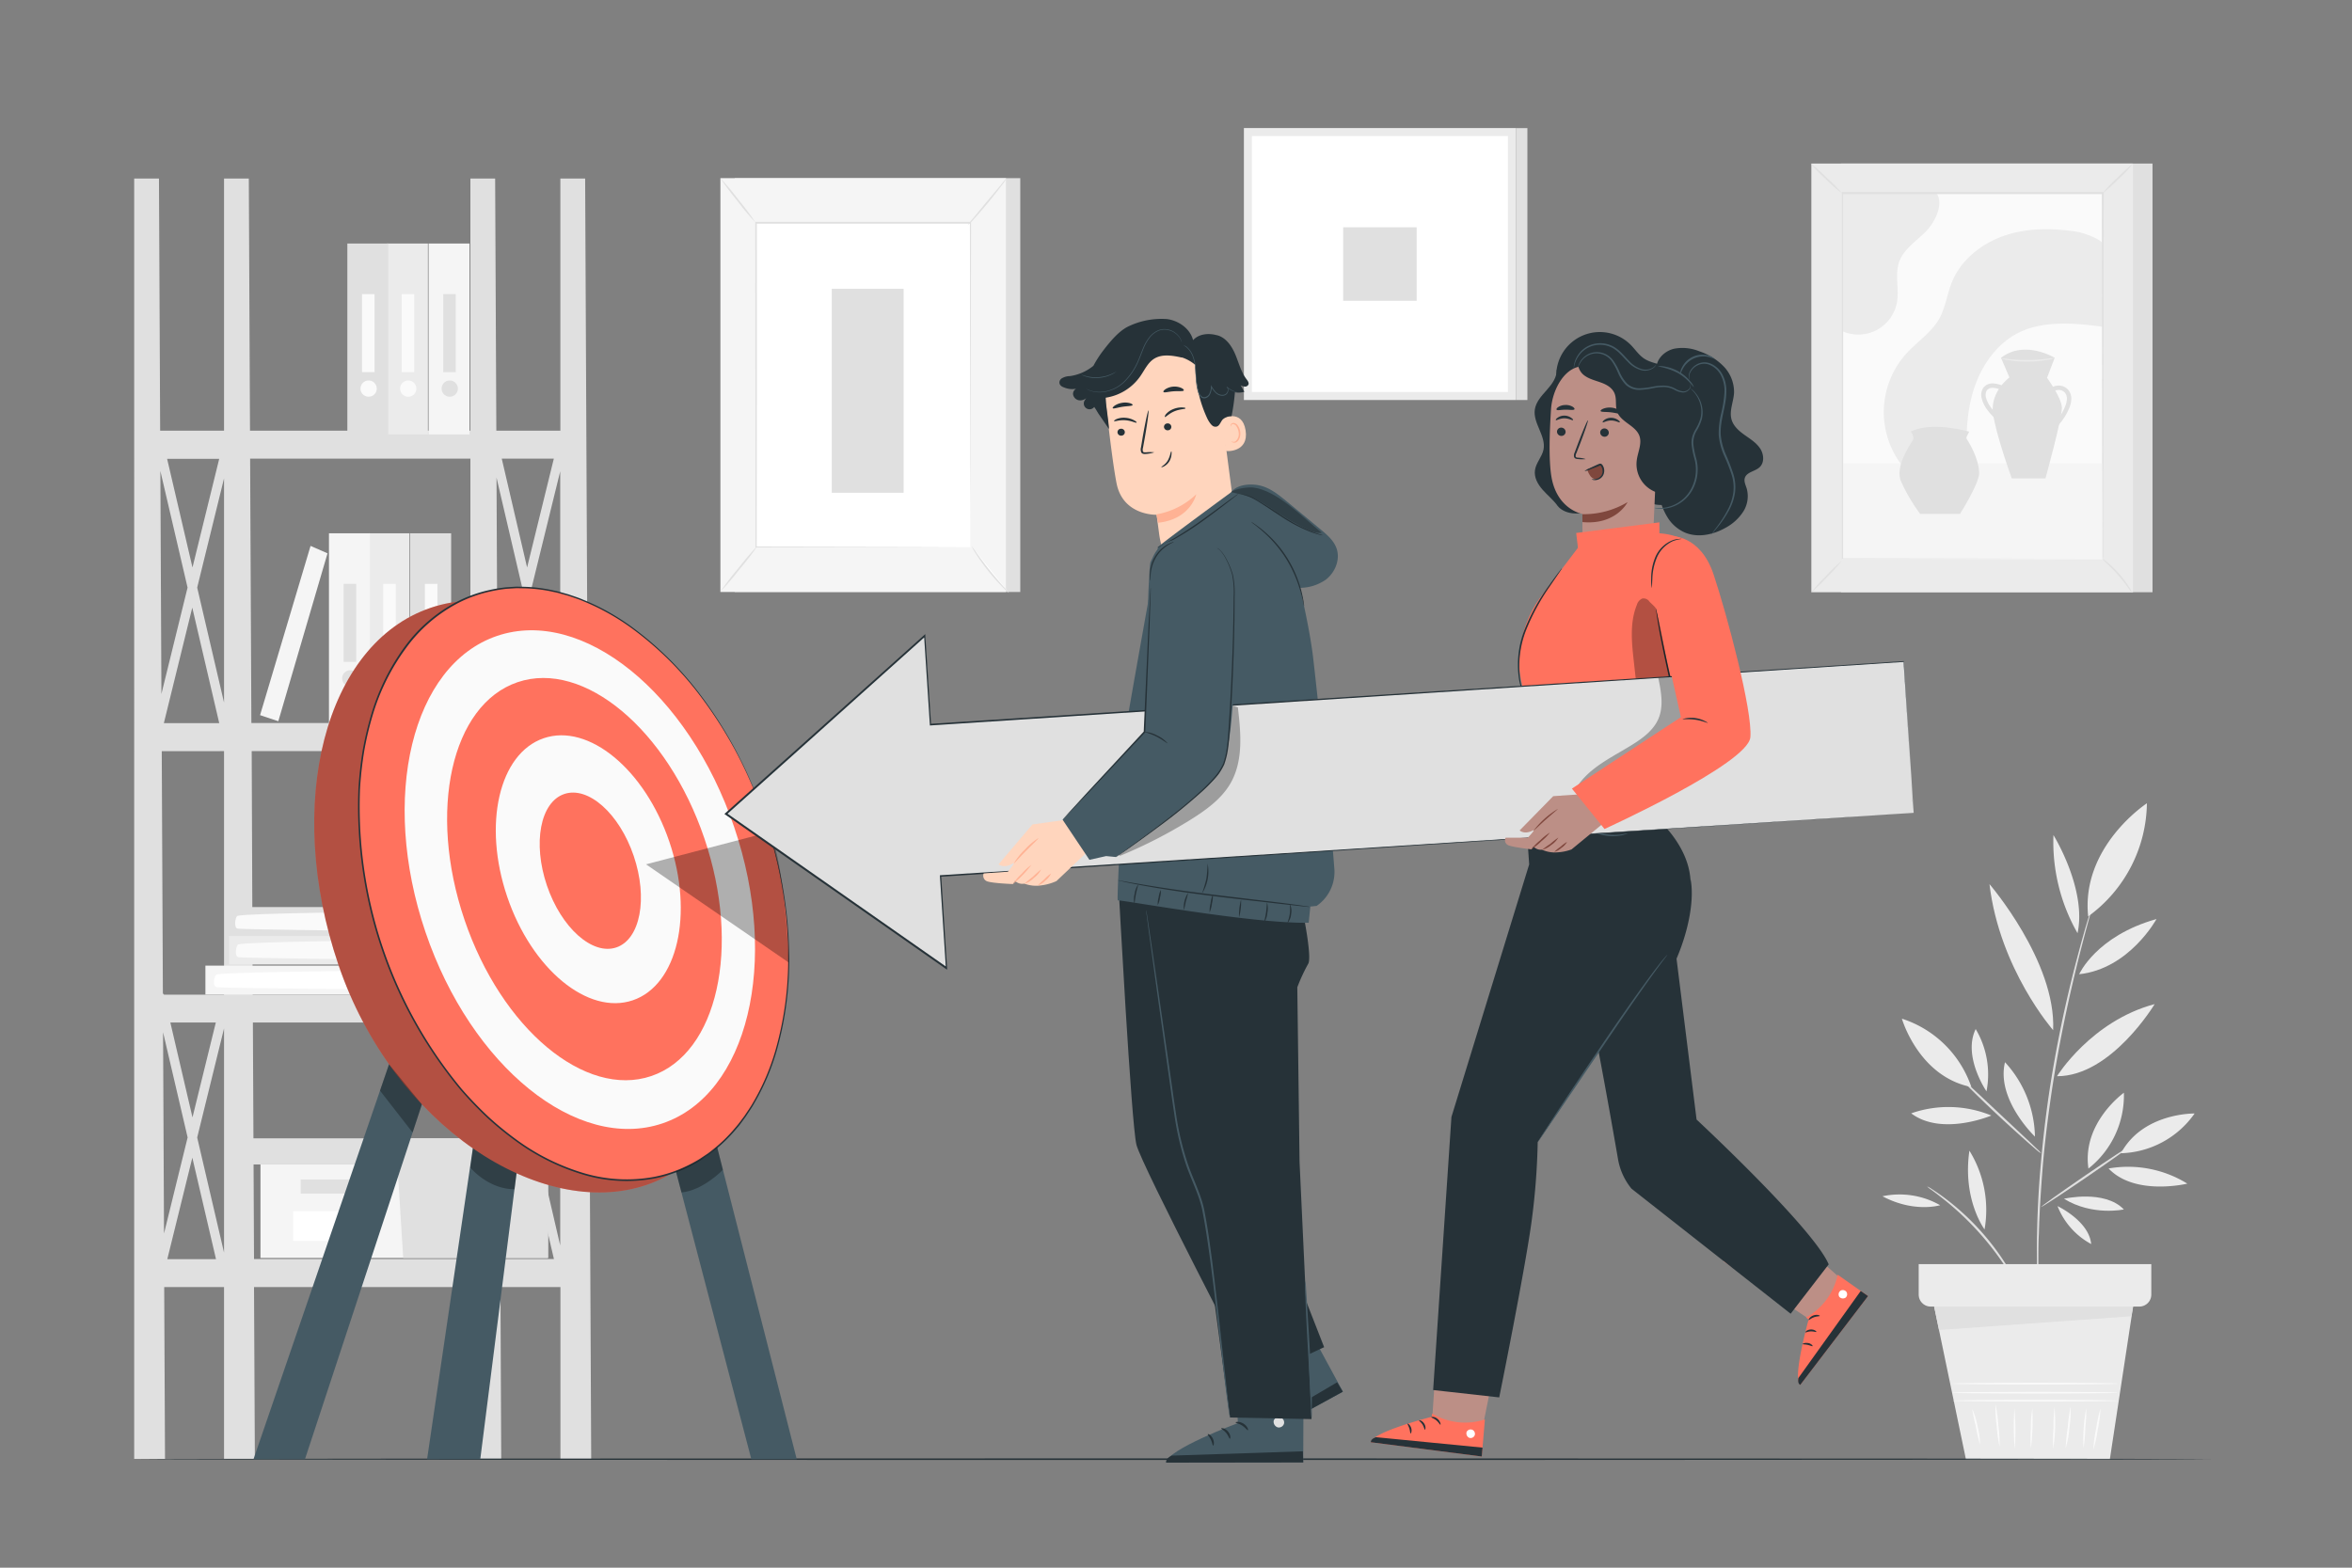 <svg xmlns="http://www.w3.org/2000/svg" viewBox="0 0 750 500"><rect x="0" y="0" width="750" height="500" fill="#808080" stroke="none"/><g id="freepik--background-complete--inject-70"><path d="M648.9,362.51a36,36,0,0,0-9.55-23.73C636.46,350.69,648.9,362.51,648.9,362.51Z" style="fill:#ebebeb"></path><path d="M635,355.79a35.92,35.92,0,0,0-25.56-.7C619.23,362.48,635,355.79,635,355.79Z" style="fill:#ebebeb"></path><path d="M633.45,348.08A28.29,28.29,0,0,0,630,328.21C625.79,336.93,633.45,348.08,633.45,348.08Z" style="fill:#ebebeb"></path><path d="M687.07,320.25c-20.27,5.4-31.14,23-31.14,23C673.25,343.28,687.07,320.25,687.07,320.25Z" style="fill:#ebebeb"></path><path d="M654.7,328.56c1-21.85-20.3-46.58-20.3-46.58,3.22,27.13,20.3,46.58,20.3,46.58" style="fill:#ebebeb"></path><path d="M654.8,266.34a58.59,58.59,0,0,0,7.68,31.29C665.5,283.58,654.8,266.34,654.8,266.34Z" style="fill:#ebebeb"></path><path d="M663,310.72c16-1.71,24.66-17.6,24.66-17.6C668.38,298.53,663,310.72,663,310.72Z" style="fill:#ebebeb"></path><path d="M697.49,377.51a35.91,35.91,0,0,0-25.11-4.83C680.81,381.56,697.49,377.51,697.49,377.51Z" style="fill:#ebebeb"></path><path d="M656.1,384.68a23.55,23.55,0,0,0,10.73,12.1C666.15,389.41,656.1,384.68,656.1,384.68Z" style="fill:#ebebeb"></path><path d="M658.15,382.33c9.09,5.6,19.1,3.41,19.1,3.41C671.1,379.33,658.15,382.33,658.15,382.33Z" style="fill:#ebebeb"></path><path d="M650,411.74s0-.11,0-.32,0-.57,0-1V406.8c0-1.59,0-3.53,0-5.79s0-4.82.16-7.66c.14-5.68.54-12.44,1.12-19.92s1.56-15.7,2.81-24.27c2.52-17.16,6-32.49,8.74-43.51,1.4-5.51,2.58-10,3.44-13,.4-1.48.72-2.66.95-3.53l.23-.92a1.27,1.27,0,0,0,.06-.33,1.13,1.13,0,0,0-.13.3l-.3.91c-.26.86-.62,2-1.08,3.5-.94,3-2.2,7.46-3.66,13a405,405,0,0,0-9,43.53c-1.25,8.6-2.14,16.82-2.76,24.32s-.9,14.27-1,20c-.09,2.85-.06,5.42-.05,7.68s0,4.21.08,5.8.1,2.76.13,3.66c0,.38,0,.69.05.95A1.64,1.64,0,0,0,650,411.74Z" style="fill:#e0e0e0"></path><path d="M679.3,365.5c-.11-.17-6.57,4.07-14.42,9.45s-14.12,9.87-14,10,6.56-4.07,14.42-9.45S679.41,365.66,679.3,365.5Z" style="fill:#e0e0e0"></path><path d="M650.87,367.83a6,6,0,0,0-1-1.09L647,364l-9.6-9c-3.68-3.46-7-6.58-9.6-9l-2.91-2.73a5.23,5.23,0,0,0-1.13-.94,6.58,6.58,0,0,0,.93,1.13c.63.71,1.58,1.69,2.76,2.9,2.36,2.4,5.7,5.65,9.46,9.16s7.22,6.63,9.75,8.86c1.27,1.11,2.3,2,3,2.6A6.08,6.08,0,0,0,650.87,367.83Z" style="fill:#e0e0e0"></path><path d="M699.81,355.14s-16.51-.31-23.49,12.68A29.71,29.71,0,0,0,699.81,355.14Z" style="fill:#ebebeb"></path><path d="M677.26,348.52s-13.44,9.59-11.3,24.18A29.73,29.73,0,0,0,677.26,348.52Z" style="fill:#ebebeb"></path><path d="M606.47,324.9s5.3,18.47,22.15,21.79A34.57,34.57,0,0,0,606.47,324.9Z" style="fill:#ebebeb"></path><path d="M684.6,256.2s-21.06,13.74-18.73,36.08A45.28,45.28,0,0,0,684.6,256.2Z" style="fill:#ebebeb"></path><path d="M614.5,378.39a8.09,8.09,0,0,0,1.37,1.1c.91.66,2.21,1.64,3.78,2.89a92.49,92.49,0,0,1,20.84,23.2c1.07,1.7,1.9,3.09,2.46,4.07a7.43,7.43,0,0,0,.95,1.47,8.83,8.83,0,0,0-.7-1.6c-.49-1-1.26-2.46-2.28-4.2A80.11,80.11,0,0,0,620,382c-1.62-1.21-3-2.13-3.93-2.72A8.26,8.26,0,0,0,614.5,378.39Z" style="fill:#e0e0e0"></path><path d="M632.83,392.11A35.93,35.93,0,0,0,628,367C625.73,382.66,632.83,392.11,632.83,392.11Z" style="fill:#ebebeb"></path><path d="M618.66,384.39a26.13,26.13,0,0,0-18.39-2.85C610.44,386.93,618.66,384.39,618.66,384.39Z" style="fill:#ebebeb"></path><polygon points="680.69 413.46 672.79 465.39 626.88 465.39 616.23 414.21 680.69 413.46" style="fill:#ebebeb"></polygon><path d="M622.65,446.74c0,.15,11.76.27,26.27.27s26.27-.12,26.27-.27-11.76-.27-26.27-.27S622.65,446.59,622.65,446.74Z" style="fill:#fafafa"></path><path d="M622.47,444.19c0,.15,11.84.27,26.45.27s26.45-.12,26.45-.27-11.84-.27-26.45-.27S622.47,444,622.47,444.19Z" style="fill:#fafafa"></path><path d="M622.56,441.3c0,.15,11.84.27,26.45.27s26.45-.12,26.45-.27S663.62,441,649,441,622.56,441.15,622.56,441.3Z" style="fill:#fafafa"></path><path d="M667.52,462.42a43.54,43.54,0,0,0,1.41-6.53,40.92,40.92,0,0,0,.87-6.63,43.54,43.54,0,0,0-1.41,6.53A40.92,40.92,0,0,0,667.52,462.42Z" style="fill:#fafafa"></path><path d="M664.39,461.87a48.23,48.23,0,0,0,.57-6.38,50.34,50.34,0,0,0,.3-6.39,51.94,51.94,0,0,0-.87,12.77Z" style="fill:#fafafa"></path><path d="M658.7,461.87a31.52,31.52,0,0,0,1.2-6.54,32.46,32.46,0,0,0,.35-6.64,55.07,55.07,0,0,0-.89,6.58A58.36,58.36,0,0,0,658.7,461.87Z" style="fill:#fafafa"></path><path d="M654.71,462.14a53.59,53.59,0,0,0,.43-13.31,59.19,59.19,0,0,0-.34,6.65A55.71,55.71,0,0,0,654.71,462.14Z" style="fill:#fafafa"></path><path d="M647.63,461.87a72.64,72.64,0,0,0,.43-12.63,37.55,37.55,0,0,0-.48,6.31A38.44,38.44,0,0,0,647.63,461.87Z" style="fill:#fafafa"></path><path d="M642.47,462.15a80.46,80.46,0,0,0-.11-13,80.46,80.46,0,0,0,.11,13Z" style="fill:#fafafa"></path><path d="M637.62,461.45a42.32,42.32,0,0,0-.39-6.82,44.35,44.35,0,0,0-.92-6.76,42.32,42.32,0,0,0,.39,6.82A44.35,44.35,0,0,0,637.62,461.45Z" style="fill:#fafafa"></path><path d="M631.38,460.77a23.26,23.26,0,0,0-.77-5.8,23,23,0,0,0-1.71-5.59,50.78,50.78,0,0,0,1.18,5.71A52.65,52.65,0,0,0,631.38,460.77Z" style="fill:#fafafa"></path><path d="M686,403.18v9.71a3.82,3.82,0,0,1-3.83,3.83H615.66a3.83,3.83,0,0,1-3.83-3.83v-9.71Z" style="fill:#ebebeb"></path><polygon points="680.2 416.72 679.64 419.81 618.31 424.19 616.75 416.72 680.2 416.72" style="fill:#e0e0e0"></polygon><rect x="234.28" y="56.82" width="91.06" height="131.99" style="fill:#e0e0e0"></rect><rect x="229.72" y="56.82" width="91.06" height="131.99" style="fill:#f5f5f5"></rect><rect x="241.03" y="71.12" width="68.43" height="103.4" style="fill:#fff"></rect><path d="M309.46,174.51s0-.17,0-.5,0-.83,0-1.47c0-1.3,0-3.2,0-5.67,0-5,0-12.17-.06-21.3,0-18.23-.07-44-.12-74.45l.23.23-68.42,0h0l.25-.25c0,39,0,75-.05,103.39l-.2-.19,49.81.1,13.76.05,3.61,0,1.25,0s-.4,0-1.21,0l-3.57,0-13.72.05-49.93.1h-.2v-.2c0-28.42,0-64.39-.05-103.39v-.25H241l68.42,0h.23v.23c-.05,30.46-.09,56.33-.11,74.6,0,9.1-.05,16.31-.06,21.25,0,2.45,0,4.34,0,5.63,0,.62,0,1.1,0,1.44S309.46,174.51,309.46,174.51Z" style="fill:#e0e0e0"></path><path d="M321,56.82a14.87,14.87,0,0,1-1.62,2.36c-1.06,1.42-2.56,3.34-4.27,5.42s-3.32,3.92-4.51,5.23a16.14,16.14,0,0,1-2,2,16.38,16.38,0,0,1,1.74-2.27l4.38-5.32L319.13,59A18.37,18.37,0,0,1,321,56.82Z" style="fill:#e0e0e0"></path><path d="M309.81,174.18a84.6,84.6,0,0,0,11.94,14.93" style="fill:#fff"></path><path d="M321.75,189.11a13.62,13.62,0,0,1-2.08-1.89,66,66,0,0,1-8.47-10.59,14.26,14.26,0,0,1-1.39-2.45,18.15,18.15,0,0,1,1.68,2.25c1,1.41,2.41,3.34,4.06,5.4s3.22,3.86,4.37,5.15A20.32,20.32,0,0,1,321.75,189.11Z" style="fill:#e0e0e0"></path><path d="M229.7,188.71q6-7.36,11.93-14.72" style="fill:#fff"></path><path d="M241.63,174a89.44,89.44,0,0,1-5.77,7.51,89.52,89.52,0,0,1-6.16,7.21,93.19,93.19,0,0,1,5.77-7.52A90.61,90.61,0,0,1,241.63,174Z" style="fill:#e0e0e0"></path><path d="M229.72,56.82a86.34,86.34,0,0,1,5.79,6.92,85.32,85.32,0,0,1,5.4,7.23,80,80,0,0,1-5.79-6.92A79.39,79.39,0,0,1,229.72,56.82Z" style="fill:#e0e0e0"></path><rect x="265.23" y="92.11" width="22.91" height="65.06" style="fill:#e0e0e0"></rect><rect x="396.65" y="40.84" width="86.74" height="86.74" style="fill:#ebebeb"></rect><rect x="399.2" y="43.39" width="81.64" height="81.64" style="fill:#fff"></rect><rect x="428.3" y="72.49" width="23.44" height="23.44" style="fill:#e0e0e0"></rect><rect x="483.39" y="40.86" width="3.66" height="86.72" style="fill:#e0e0e0"></rect><rect x="587.07" y="52.16" width="99.32" height="136.73" style="fill:#e0e0e0"></rect><rect x="577.6" y="52.16" width="102.57" height="136.73" style="fill:#ebebeb"></rect><rect x="587.39" y="61.72" width="83.03" height="116.62" style="fill:#fafafa"></rect><path d="M587.39,178.34h83V147.75h-83Z" style="fill:#f5f5f5"></path><path d="M638.08,114.12l2.68,6.26s-6.13,4.47-5.24,11.37,6,20.83,6,20.83h10.73s5.37-19.42,5.24-22.61-4.73-9.46-4.73-9.46l2.43-6.39S645.62,108.24,638.08,114.12Z" style="fill:#e0e0e0"></path><path d="M637.52,134.69c-2.08-1.87-4.66-4.2-5.51-7.36a4.22,4.22,0,0,1,.47-3.72,3.75,3.75,0,0,1,3.13-1.32,9.37,9.37,0,0,1,3,.74l-.49,1.32a8,8,0,0,0-2.55-.65,2.38,2.38,0,0,0-2,.77,3,3,0,0,0-.23,2.49c.75,2.77,3.15,4.94,5.09,6.69Z" style="fill:#e0e0e0"></path><path d="M656.4,135.57l-1-.94a17,17,0,0,0,3.07-4.88,7.22,7.22,0,0,0,.62-2.43,3.11,3.11,0,0,0-.65-2.1,2.7,2.7,0,0,0-2.29-.83,4.05,4.05,0,0,0-2.37,1.21l-1-1A5.38,5.38,0,0,1,656,123a4.06,4.06,0,0,1,3.49,1.31,4.36,4.36,0,0,1,1,3.07,8.45,8.45,0,0,1-.72,2.91A18.44,18.44,0,0,1,656.4,135.57Z" style="fill:#e0e0e0"></path><path d="M655.2,114.18a10.27,10.27,0,0,1-2.46.62,38.42,38.42,0,0,1-6.12.54,36.44,36.44,0,0,1-6.12-.45,9.37,9.37,0,0,1-2.47-.58,17.68,17.68,0,0,1,2.52.22,55.71,55.71,0,0,0,6.07.29,57.17,57.17,0,0,0,6.06-.39A15.71,15.71,0,0,1,655.2,114.18Z" style="fill:#ebebeb"></path><path d="M670.42,77.5c-1-1.42-6-3.21-7.72-3.5-7.73-1.27-15.8-1.4-23.24,1.06s-14.16,7.77-17.07,15c-1.5,3.75-2,7.9-3.92,11.43-2.49,4.49-7,7.39-10.49,11.18a27.85,27.85,0,0,0-1.46,35.8l20.84.26c-.51-8.2-.49-16.58,2-24.43s7.61-15.15,15.09-18.55c7.85-3.56,17.82-2.7,26.35-1.48Z" style="fill:#ebebeb"></path><path d="M617.58,61.72c2.31,3.57-.66,9.37-3.69,12.35s-6.89,5.48-8.3,9.49,0,8.46-.66,12.65a12.54,12.54,0,0,1-17.54,9.39V61.72Z" style="fill:#ebebeb"></path><path d="M609.34,137.64s1.14,1.58.68,2.6-5.88,8.27-3.84,13.25a56.35,56.35,0,0,0,6.11,10.41H625s6.24-9.85,6.11-13.13c-.22-5.44-4.19-11.09-4.19-11.09l1-2S616.14,134.24,609.34,137.64Z" style="fill:#e0e0e0"></path><path d="M670.42,178.34s0-.19,0-.57,0-.92,0-1.64c0-1.46,0-3.59,0-6.37,0-5.56,0-13.68-.07-24,0-20.53-.07-49.65-.11-84.08l.23.24-83,0h0l.26-.26c0,43.68,0,84.08,0,116.62l-.21-.21,60.37.11,16.74,0,4.4,0,1.52,0s-.49,0-1.47,0l-4.37,0-16.69.05-60.5.11h-.21v-.21c0-32.54,0-72.94,0-116.62v-.26h.27l83,0h.24v.23c0,34.49-.09,63.67-.12,84.24,0,10.25,0,18.35-.06,23.9,0,2.76,0,4.88,0,6.32,0,.71,0,1.25,0,1.62S670.42,178.34,670.42,178.34Z" style="fill:#e0e0e0"></path><path d="M680.17,52.16a35.56,35.56,0,0,1-4.69,5,59.07,59.07,0,0,1-5.06,4.59,35.31,35.31,0,0,1,4.7-5A64.44,64.44,0,0,1,680.17,52.16Z" style="fill:#e0e0e0"></path><path d="M577.33,52.13a47.2,47.2,0,0,1,5.25,4.62,47.17,47.17,0,0,1,4.89,5,48.32,48.32,0,0,1-5.25-4.61A47.77,47.77,0,0,1,577.33,52.13Z" style="fill:#e0e0e0"></path><path d="M577.61,188.89a46.43,46.43,0,0,1,4.65-5.17,45.64,45.64,0,0,1,5-4.81,48.51,48.51,0,0,1-4.66,5.17A47.2,47.2,0,0,1,577.61,188.89Z" style="fill:#e0e0e0"></path><path d="M679.85,189.07c-.14.08-1.83-2.69-4.46-5.67s-5.14-5.05-5-5.18a7.72,7.72,0,0,1,1.74,1.24,32.31,32.31,0,0,1,3.68,3.59,34,34,0,0,1,3.08,4.13A7,7,0,0,1,679.85,189.07Z" style="fill:#e0e0e0"></path><polygon points="83.06 371.39 83.06 401.21 126.66 401.21 174.75 401.21 174.75 371.39 83.06 371.39" style="fill:#f5f5f5"></polygon><polygon points="79.21 363.06 79.21 371.39 177.95 371.39 177.95 363.06 126.66 363.06 79.21 363.06" style="fill:#e0e0e0"></polygon><polygon points="128.58 401.21 174.75 401.21 174.75 371.39 177.95 371.39 177.95 363.06 126.66 363.06 126.66 370.62 128.58 401.21" style="fill:#e0e0e0"></polygon><rect x="95.88" y="376.2" width="18.6" height="4.49" style="fill:#e0e0e0"></rect><rect x="93.49" y="386.3" width="23.88" height="9.48" style="fill:#fff"></rect><path d="M188.52,465.3,186.59,56.94h-7.9v80.42H158.27l-.38-80.42H150v80.42H79.72l-.38-80.42h-7.9v80.42H51.07l-.38-80.42h-7.9V465.3h9.83l-.26-54.8H71.44v54.8h9.83L81,410.5h69v54.8h9.83l-.25-54.8h19.13v54.8ZM61.38,356.39l-7.06-30.27h14.5ZM71.44,328v71.5L62.88,362.8Zm0-103.93-8.56-36.67,8.56-34.83Zm-1.53,6.57H52.25l9.06-36.85ZM61.38,181l-8.09-34.66H69.9Zm-1.57,6.4-8.34,33.94-.33-71.12ZM52,329.23l7.83,33.55-7.53,30.64Zm9.33,40,7.55,32.37H53.35Zm-9.07-52-.07-.27-.25.05-.36-77.44H71.44v77.66Zm28-77.66H150v77.66H80.57ZM168,193.76l8.6,36.85H159Zm-9.36,25.56-.31-67,8.17,35Zm20,7.08-9.11-39,9.11-37.08Zm0,4.08v.13h-.55Zm0,99.61v67.15l-8-34.44Zm-9.53,26.3-7.07-30.27h14.5ZM168.08,181,160,146.29H176.6Zm10.61,58.58v77.66H160l-.07-.27-.82.19-.37-77.58ZM167.58,362.78l-8.09,33-.33-69.05Zm1.5,6.42,7.56,32.37H161.12ZM150,146.29v84.32H80.16l-.4-84.32ZM82.23,401.57H81l-.36-75.45H150v75.45Z" style="fill:#e0e0e0"></path><rect x="130.8" y="170.09" width="13.06" height="60.87" style="fill:#e0e0e0"></rect><path d="M140.18,216.35a2.59,2.59,0,1,1-2.59-2.58A2.59,2.59,0,0,1,140.18,216.35Z" style="fill:#fafafa"></path><rect x="135.48" y="186.21" width="4" height="24.88" style="fill:#fafafa"></rect><rect x="117.53" y="170.09" width="13.06" height="60.87" style="fill:#ebebeb"></rect><path d="M126.91,216.35a2.59,2.59,0,1,1-2.59-2.58A2.59,2.59,0,0,1,126.91,216.35Z" style="fill:#fafafa"></path><rect x="122.21" y="186.21" width="4" height="24.88" style="fill:#fafafa"></rect><rect x="104.9" y="170.09" width="13.06" height="60.87" style="fill:#f5f5f5"></rect><path d="M114.28,216.35a2.59,2.59,0,1,1-2.59-2.58A2.59,2.59,0,0,1,114.28,216.35Z" style="fill:#e0e0e0"></path><rect x="109.58" y="186.21" width="4" height="24.88" style="fill:#e0e0e0"></rect><polygon points="88.75 230.03 104.44 176.48 99.03 174.11 82.93 228.09 88.75 230.03" style="fill:#f5f5f5"></polygon><polygon points="65.5 317.19 65.5 307.98 130.59 307.98 130.8 317.19 65.5 317.19" style="fill:#f5f5f5"></polygon><path d="M130.62,309.48s-57.73.43-61.47,1.31c-.8.19-1.62,3.73,0,4.06s61.47.81,61.47.81Z" style="fill:#fff"></path><polygon points="73.06 307.61 73.06 298.4 124.62 298.4 124.79 307.61 73.06 307.61" style="fill:#ebebeb"></polygon><path d="M124.65,299.9s-45.73.43-48.69,1.31c-.64.19-1.29,3.73,0,4.06s48.69.81,48.69.81Z" style="fill:#fafafa"></path><polygon points="72.83 298.51 72.83 289.29 124.39 289.29 124.56 298.51 72.83 298.51" style="fill:#e0e0e0"></polygon><path d="M124.42,290.8s-45.73.42-48.69,1.3c-.64.19-1.29,3.74,0,4.06s48.69.81,48.69.81Z" style="fill:#fafafa"></path><rect x="136.66" y="77.67" width="13.06" height="60.87" style="fill:#f5f5f5"></rect><path d="M146,123.94a2.59,2.59,0,1,1-2.59-2.59A2.59,2.59,0,0,1,146,123.94Z" style="fill:#e0e0e0"></path><rect x="141.34" y="93.8" width="4" height="24.88" style="fill:#e0e0e0"></rect><rect x="123.39" y="77.67" width="13.06" height="60.87" style="fill:#ebebeb"></rect><path d="M132.77,123.94a2.59,2.59,0,1,1-2.59-2.59A2.59,2.59,0,0,1,132.77,123.94Z" style="fill:#fafafa"></path><rect x="128.08" y="93.8" width="3.99" height="24.88" style="fill:#fafafa"></rect><rect x="110.76" y="77.67" width="13.06" height="60.87" style="fill:#e0e0e0"></rect><path d="M120.14,123.94a2.59,2.59,0,1,1-2.59-2.59A2.59,2.59,0,0,1,120.14,123.94Z" style="fill:#fafafa"></path><rect x="115.44" y="93.8" width="4" height="24.88" style="fill:#fafafa"></rect></g><g id="freepik--Floor--inject-70"><path d="M705,465.39c0,.14-147.76.26-330,.26s-330-.12-330-.26,147.72-.26,330-.26S705,465.24,705,465.39Z" style="fill:#263238"></path></g><g id="freepik--Target--inject-70"><polygon points="194.76 294.22 239.58 465.39 254.06 465.39 210.14 293.2 194.76 294.22" style="fill:#455a64"></polygon><polygon points="136.19 465.39 159.9 304.21 173.52 304.6 153.15 465.39 136.19 465.39" style="fill:#455a64"></polygon><polygon points="131.81 316.87 80.84 465.39 97.25 465.39 141.62 330.71 131.81 316.87" style="fill:#455a64"></polygon><path d="M229.93,266.26c17.45,51.42,9.93,100.21-23.76,111.65s-80.8-18.81-98.26-70.23-4.29-102.38,29.41-113.82S212.47,214.84,229.93,266.26Z" style="fill:#FF725E"></path><g style="opacity:0.3"><path d="M229.93,266.26c17.45,51.42,9.93,100.21-23.76,111.65s-80.8-18.81-98.26-70.23-4.29-102.38,29.41-113.82S212.47,214.84,229.93,266.26Z"></path></g><ellipse cx="182.95" cy="281.89" rx="64.43" ry="97.39" transform="translate(-80.9 73.76) rotate(-18.75)" style="fill:#FF725E"></ellipse><ellipse cx="184.9" cy="280.55" rx="51.99" ry="82.09" transform="translate(-80.37 74.32) rotate(-18.75)" style="fill:#fafafa"></ellipse><ellipse cx="186.36" cy="280.39" rx="40.39" ry="66.33" transform="translate(-80.23 74.78) rotate(-18.75)" style="fill:#FF725E"></ellipse><ellipse cx="187.59" cy="277.24" rx="27.3" ry="44.14" transform="translate(-79.16 75.01) rotate(-18.75)" style="fill:#fafafa"></ellipse><path d="M202.08,273c4.58,13.51,2.1,26.57-5.54,29.17s-17.57-6.26-22.15-19.77-2.11-26.57,5.54-29.16S197.49,259.45,202.08,273Z" style="fill:#FF725E"></path><path d="M244,261.18s-.17-.42-.48-1.24-.75-2.06-1.34-3.65c-1.27-3.18-3.12-7.88-6-13.68a135.39,135.39,0,0,0-12.45-20.08,105.21,105.21,0,0,0-22.07-22,73.39,73.39,0,0,0-15.84-8.86c-1.45-.63-3-1.08-4.5-1.63l-2.34-.65a23.6,23.6,0,0,0-2.38-.58,47.25,47.25,0,0,0-9.94-1.18c-.85,0-1.7-.06-2.56,0l-2.57.16a48.66,48.66,0,0,0-5.16.85,42.19,42.19,0,0,0-10.05,3.57,47.87,47.87,0,0,0-16.8,14.41A69.76,69.76,0,0,0,119,227.56a102.6,102.6,0,0,0-2.83,11.81,118.82,118.82,0,0,0-1.38,12.31,141.18,141.18,0,0,0,32.45,95.64,119.21,119.21,0,0,0,8.6,8.93,103,103,0,0,0,9.43,7.65,69.94,69.94,0,0,0,21,10.29,48,48,0,0,0,22.11,1.2,41.94,41.94,0,0,0,10.14-3.29,46.15,46.15,0,0,0,4.61-2.47l2.14-1.43c.73-.46,1.37-1,2.05-1.54a47.89,47.89,0,0,0,7.16-7c.54-.62,1.06-1.25,1.54-1.91l1.45-1.94c.88-1.36,1.82-2.65,2.58-4a73,73,0,0,0,7.18-16.66,105.67,105.67,0,0,0,4.1-30.92A135.16,135.16,0,0,0,249,280.69c-1.2-6.38-2.59-11.24-3.52-14.53l-1.15-3.71c-.26-.84-.38-1.27-.38-1.27s.15.42.43,1.25.68,2.08,1.2,3.7c1,3.28,2.38,8.14,3.62,14.52a134.53,134.53,0,0,1,2.45,23.54,105.91,105.91,0,0,1-4,31A73.51,73.51,0,0,1,240.44,352c-.77,1.39-1.71,2.7-2.59,4.06l-1.46,2a23.8,23.8,0,0,1-1.55,1.93,48.63,48.63,0,0,1-7.21,7.05c-.69.52-1.34,1.1-2.07,1.56s-1.43,1-2.16,1.46a47,47,0,0,1-4.65,2.49,42.16,42.16,0,0,1-10.25,3.34,48.18,48.18,0,0,1-22.32-1.19A70.4,70.4,0,0,1,165,364.31a102.9,102.9,0,0,1-9.49-7.69,120.3,120.3,0,0,1-8.64-9,141.39,141.39,0,0,1-32.58-96,119.67,119.67,0,0,1,1.39-12.37,103.33,103.33,0,0,1,2.85-11.88,70.41,70.41,0,0,1,10.51-21.09,48.22,48.22,0,0,1,17-14.53,42.46,42.46,0,0,1,10.16-3.59,46.92,46.92,0,0,1,5.2-.85l2.61-.17c.86-.07,1.72,0,2.58,0a47.94,47.94,0,0,1,10,1.2,24.71,24.71,0,0,1,2.4.59l2.35.66c1.53.55,3.07,1,4.53,1.65a73.33,73.33,0,0,1,15.9,8.93,105.31,105.31,0,0,1,22.1,22.16,134.43,134.43,0,0,1,12.39,20.16c2.9,5.82,4.73,10.54,6,13.73.57,1.61,1,2.83,1.29,3.67S244,261.18,244,261.18Z" style="fill:#263238"></path><g style="opacity:0.3"><path d="M241.28,266.43,206,275.67,251.52,307s-.78-23.05-4.27-36.45Z"></path></g><g style="opacity:0.3"><polygon points="121.17 347.85 131.57 361.21 134.53 352.22 124.06 339.43 121.17 347.85"></polygon></g><g style="opacity:0.3"><path d="M150,372.43s5.65,6.87,14.1,6.87l.64-5.11a88.31,88.31,0,0,1-13.93-7.95Z"></path></g><g style="opacity:0.3"><path d="M217.3,380.32l-1.75-6.68s9.43-3.51,13.13-7.76l1.84,7.22S224.17,379.71,217.3,380.32Z"></path></g></g><g id="freepik--Characters--inject-70"><polygon points="549.51 402.34 579.99 422.8 589.57 410.08 560.97 384.82 549.51 402.34" style="fill:#bc8f86"></polygon><path d="M575.89,420.21l.84.65s-5.26,18.63-2.68,20.86l21.63-28.35L586,406.56A20.39,20.39,0,0,1,575.89,420.21Z" style="fill:#FF725E"></path><path d="M586.78,411.73a1.46,1.46,0,0,1,1.93.21,1.4,1.4,0,0,1-.18,1.92,1.54,1.54,0,0,1-2-.23,1.45,1.45,0,0,1,.42-2" style="fill:#fff"></path><path d="M595.68,413.37l-2.34-1.63L573.47,439.5s-.41,1.68.58,2.22Z" style="fill:#263238"></path><path d="M576.73,421c.14.1.74-.54,1.7-.88s1.82-.26,1.87-.43-.92-.57-2.08-.14S576.58,421,576.73,421Z" style="fill:#263238"></path><path d="M575.69,424.93c.11.14.81-.28,1.75-.3s1.67.31,1.77.17-.62-.83-1.79-.78S575.56,424.83,575.69,424.93Z" style="fill:#263238"></path><path d="M578,429.34c.13-.1-.42-.83-1.44-1s-1.83.2-1.76.34.78.06,1.62.25S577.84,429.47,578,429.34Z" style="fill:#263238"></path><polygon points="458.95 419.04 456.49 455.67 472.29 457.61 479.86 420.2 458.95 419.04" style="fill:#bc8f86"></polygon><path d="M456.68,450.83l-.15,1.05s-18.75,4.76-19.39,8.11l35.36,4.55,1-11.83A20.38,20.38,0,0,1,456.68,450.83Z" style="fill:#FF725E"></path><path d="M469.47,456a1.44,1.44,0,0,1,.78,1.77,1.4,1.4,0,0,1-1.75.8,1.55,1.55,0,0,1-.82-1.89,1.44,1.44,0,0,1,1.91-.62" style="fill:#fff"></path><path d="M472.5,464.54l.25-2.84-34-3.32s-1.67.48-1.63,1.61Z" style="fill:#263238"></path><path d="M456.4,452c0,.17.83.36,1.61,1s1.14,1.44,1.31,1.4,0-1.08-.92-1.87S456.38,451.8,456.4,452Z" style="fill:#263238"></path><path d="M452.49,453c-.06.17.65.56,1.14,1.36s.56,1.6.74,1.62.41-.95-.23-1.94S452.52,452.85,452.49,453Z" style="fill:#263238"></path><path d="M449.81,457.18c.15.06.51-.77.18-1.77s-1.08-1.49-1.17-1.35.34.7.6,1.53S449.64,457.14,449.81,457.18Z" style="fill:#263238"></path><path d="M528.25,116.69c.42-2.72,2.87-4.81,5.54-5.46a14.24,14.24,0,0,1,8.09.81,19.46,19.46,0,0,1,7.78,4.84,11.77,11.77,0,0,1,3.29,8.39c-.16,2.89-1.6,5.79-.79,8.56.61,2.11,2.39,3.65,4.18,4.92s3.73,2.47,4.94,4.31,1.4,4.56-.23,6c-1.45,1.31-4,1.46-4.65,3.32-.38,1.15.26,2.35.61,3.51a9.17,9.17,0,0,1-1.18,7.37,15.38,15.38,0,0,1-5.64,5.1c-3.92,2.21-8.8,3.24-12.93,1.48a12.42,12.42,0,0,1-5.1-4.18,19.81,19.81,0,0,1-3.37-10.43,58.75,58.75,0,0,1,.72-11.07" style="fill:#263238"></path><path d="M526.82,160.66a11.38,11.38,0,0,0,14.4-11.23c-.07-3.3-1.56-6.67-.54-9.8.71-2.16,2.51-3.83,3.12-6,.9-3.26-1.07-6.55-2.95-9.36a22.11,22.11,0,0,0-4.12-5,7.43,7.43,0,0,0-6-1.79" style="fill:#263238"></path><path d="M496.39,117.75c.19,2.49-1.46,4.72-3.11,6.58s-3.5,3.82-3.86,6.29c-.64,4.38,3.65,8.45,2.77,12.78-.48,2.33-2.38,4.19-2.72,6.54s.89,4.49,2.4,6.22,3.34,3.17,4.68,5c0,0,2.78,4.55,11.33,1.64" style="fill:#263238"></path><path d="M534.67,121.56c.06-2.26-2-4-4.13-4.83s-4.44-1.14-6.31-2.4c-1.66-1.12-2.78-2.86-4.18-4.29a13.91,13.91,0,0,0-23.39,6.39c-.81,3.21-.26,7,2.28,9.15,2.94,2.48,7.3,1.93,11.07,1.16s8-1.53,11.19.68c1.9,1.34,3,3.51,4.15,5.52s2.61,4.06,4.81,4.82,5.17-.55,5.26-2.87" style="fill:#263238"></path><path d="M525.76,122a3.79,3.79,0,0,1,3.38,3.84h0l-2.26,51c-.09,6-8.9,9.42-15.36,9.27h0c-6.51-.16-6.73-3.35-6.81-9.09-.13-9.58-.12-13.17-.12-13.12s-8.24-1.38-9.92-12.13c-.84-5.35-.55-14.11-.08-21.27.42-6.45,4.71-14.34,11.13-13.65Z" style="fill:#bc8f86"></path><path d="M496.49,137.63a1.39,1.39,0,0,0,1.33,1.4,1.33,1.33,0,0,0,1.42-1.24,1.39,1.39,0,0,0-1.33-1.4A1.33,1.33,0,0,0,496.49,137.63Z" style="fill:#263238"></path><path d="M496.14,134c.17.18,1.21-.59,2.7-.58s2.56.75,2.72.57-.09-.41-.56-.75a3.77,3.77,0,0,0-2.19-.68,3.61,3.61,0,0,0-2.15.69C496.21,133.56,496.05,133.88,496.14,134Z" style="fill:#263238"></path><path d="M510.26,137.89a1.39,1.39,0,0,0,1.33,1.4,1.32,1.32,0,0,0,1.42-1.24,1.38,1.38,0,0,0-1.32-1.4A1.33,1.33,0,0,0,510.26,137.89Z" style="fill:#263238"></path><path d="M511.05,134.7c.17.18,1.22-.59,2.7-.59s2.57.75,2.73.57-.09-.4-.56-.75a3.87,3.87,0,0,0-2.19-.68,3.68,3.68,0,0,0-2.15.69C511.13,134.29,511,134.62,511.05,134.7Z" style="fill:#263238"></path><path d="M505.65,146.42a9.3,9.3,0,0,0-2.41-.44c-.38,0-.74-.12-.8-.38a1.88,1.88,0,0,1,.26-1.12c.35-.92.73-1.88,1.12-2.88,1.57-4.1,2.7-7.48,2.53-7.54s-1.56,3.22-3.13,7.32c-.37,1-.74,2-1.08,2.9a2.21,2.21,0,0,0-.2,1.48,1,1,0,0,0,.62.56,2.8,2.8,0,0,0,.65.09A10.23,10.23,0,0,0,505.65,146.42Z" style="fill:#263238"></path><path d="M504.59,164A27.32,27.32,0,0,0,519,160.15s-3.64,7.38-14.39,6.36Z" style="fill:#7f473d"></path><path d="M510.4,131.09c.15.4,1.63.21,3.37.43s3.14.69,3.38.33c.1-.18-.14-.55-.71-.95a5.67,5.67,0,0,0-2.5-.88,5.56,5.56,0,0,0-2.64.31C510.66,130.58,510.34,130.9,510.4,131.09Z" style="fill:#263238"></path><path d="M496.36,130.67c.29.34,1.45,0,2.84,0s2.58.23,2.85-.12c.12-.17-.07-.51-.58-.83a4.3,4.3,0,0,0-2.32-.55,4.21,4.21,0,0,0-2.27.67C496.39,130.16,496.23,130.51,496.36,130.67Z" style="fill:#263238"></path><path d="M533.27,157.37a9.53,9.53,0,0,1-11.35-10.55c.33-2.64,1.75-5.32.84-7.82-1.21-3.3-5.84-4.32-7.07-7.61-.71-1.92-.07-4.16-.88-6s-2.62-2.78-4.43-3.43-3.74-1.11-5.26-2.28-2.46-3.41-1.49-5.06a101.92,101.92,0,0,1,23.48,5.7c1.76.65,3.6,1.44,4.64,3s1,3.78,1,5.76L531.35,158" style="fill:#263238"></path><path d="M538.94,122.46a.78.78,0,0,1,.18.44,1.6,1.6,0,0,1-.41,1.29,2.7,2.7,0,0,1-1.92,1,6.09,6.09,0,0,1-2.73-.81,7.49,7.49,0,0,0-3.13-.93,16.54,16.54,0,0,0-3.8.35,25.62,25.62,0,0,1-4.29.55,6.2,6.2,0,0,1-4.4-1.6,12.91,12.91,0,0,1-2.53-3.93,19.64,19.64,0,0,0-2-3.69,6,6,0,0,0-6.2-2.26,6.25,6.25,0,0,0-3.74,2.76,12.08,12.08,0,0,0-.79,1.6,1.19,1.19,0,0,1,.08-.47,6.17,6.17,0,0,1,.52-1.24,6.37,6.37,0,0,1,3.83-3,6.25,6.25,0,0,1,3.45.06,6.49,6.49,0,0,1,3.25,2.26,19.8,19.8,0,0,1,2.14,3.77,12.55,12.55,0,0,0,2.42,3.76,5.71,5.71,0,0,0,4,1.47,26.07,26.07,0,0,0,4.2-.52A16.51,16.51,0,0,1,531,123a7.83,7.83,0,0,1,3.28,1,6.1,6.1,0,0,0,2.54.85,2.46,2.46,0,0,0,1.76-.8,1.59,1.59,0,0,0,.47-1.14C539,122.62,538.91,122.47,538.94,122.46Z" style="fill:#455a64"></path><path d="M540.15,123.48c-.14.12-1.78-2.62-5.08-4.48a21,21,0,0,0-6.44-2.13,4.85,4.85,0,0,1,2,0,13.41,13.41,0,0,1,8.43,4.84A5,5,0,0,1,540.15,123.48Z" style="fill:#455a64"></path><path d="M528.09,116.31s0,.12-.15.32a3.13,3.13,0,0,1-.69.73,4.7,4.7,0,0,1-3.55.79,9,9,0,0,1-4.65-2.77c-1.46-1.42-2.81-3.24-4.78-4.37a8.47,8.47,0,0,0-6.17-.78,8.14,8.14,0,0,0-4.31,2.79,9.08,9.08,0,0,0-1.64,3.12c-.23.82-.27,1.29-.32,1.28s0-.12,0-.34a6.36,6.36,0,0,1,.14-1,8.25,8.25,0,0,1,1.54-3.31,8.35,8.35,0,0,1,4.48-3,8.81,8.81,0,0,1,6.56.8c2.12,1.21,3.46,3.08,4.87,4.48a8.79,8.79,0,0,0,4.36,2.75,4.65,4.65,0,0,0,3.37-.59A6,6,0,0,0,528.09,116.31Z" style="fill:#455a64"></path><path d="M527.6,162a1.79,1.79,0,0,0,.48.13,9.42,9.42,0,0,0,1.41.14,11,11,0,0,0,5.08-1.15,11.75,11.75,0,0,0,5.42-5.47,13.49,13.49,0,0,0,.91-9.36,27.44,27.44,0,0,1-.94-4.71,7.52,7.52,0,0,1,1.06-4.18,15.29,15.29,0,0,0,1.67-3.8,9.06,9.06,0,0,0,.1-3.65,9.62,9.62,0,0,0-2.22-4.71,7,7,0,0,0-1-1q-.39-.3-.42-.27c0,.05.51.45,1.26,1.4a9.88,9.88,0,0,1,2,4.62,8.69,8.69,0,0,1-.18,3.45,15.14,15.14,0,0,1-1.67,3.66,11,11,0,0,0-.9,2.09,7.35,7.35,0,0,0-.26,2.39,26.83,26.83,0,0,0,.94,4.82,13.11,13.11,0,0,1-.82,9,11.49,11.49,0,0,1-10,6.63C528.28,162.05,527.61,161.93,527.6,162Z" style="fill:#455a64"></path><path d="M546.63,114.4a3.47,3.47,0,0,0-1.83-1,7.21,7.21,0,0,0-8.51,3.9,3.51,3.51,0,0,0-.47,2c.1,0,.26-.74.87-1.8a7.43,7.43,0,0,1,8-3.67C545.89,114.12,546.58,114.49,546.63,114.4Z" style="fill:#455a64"></path><path d="M538.69,121.18s0-.24-.05-.7a3.57,3.57,0,0,1,.48-1.88,5.09,5.09,0,0,1,2.22-2.09,4.62,4.62,0,0,1,3.93-.1,7.22,7.22,0,0,1,3.52,3.36,10.8,10.8,0,0,1,1.09,5.57,36.7,36.7,0,0,1-1,6.37,27,27,0,0,0-.82,7,20.89,20.89,0,0,0,1.82,6.82,59.17,59.17,0,0,1,2.34,6,13.23,13.23,0,0,1,.48,5.7,16.64,16.64,0,0,1-1.49,4.81,37.87,37.87,0,0,1-3.94,6.24l-1.21,1.62a2.55,2.55,0,0,0-.39.58,3.26,3.26,0,0,0,.49-.5c.31-.35.75-.86,1.31-1.55a34.83,34.83,0,0,0,4.15-6.19,17.1,17.1,0,0,0,1.61-4.93,13.87,13.87,0,0,0-.45-5.95,58.38,58.38,0,0,0-2.32-6.11,20.58,20.58,0,0,1-1.76-6.62c-.2-4.71,1.71-9.07,1.78-13.31a11.31,11.31,0,0,0-1.22-5.84,7.63,7.63,0,0,0-3.81-3.53,5,5,0,0,0-4.26.2,5.31,5.31,0,0,0-2.28,2.29,3.54,3.54,0,0,0-.39,2A2.13,2.13,0,0,0,538.69,121.18Z" style="fill:#455a64"></path><path d="M506.21,150a7,7,0,0,0,.92,1.81,2.38,2.38,0,0,0,1.71,1,2.15,2.15,0,0,0,1.83-1,3.49,3.49,0,0,0,.51-2.08c0-.65-.33-1.43-1-1.51a1.58,1.58,0,0,0-.79.18L506,149.8" style="fill:#7f473d"></path><path d="M507.58,152.83a4.75,4.75,0,0,0,1.82-.22,2.63,2.63,0,0,0,1.38-1.25,2.8,2.8,0,0,0,0-2.24,2.14,2.14,0,0,0-.3-.51c-.13-.14-.11-.14-.26-.11s-.36.14-.54.21l-.56.23-2,.76a6.08,6.08,0,0,1-1.86.56,6.8,6.8,0,0,1,1.69-.95l1.9-.89.56-.25a5.67,5.67,0,0,1,.62-.25.81.81,0,0,1,.51,0,1.1,1.1,0,0,1,.38.3,3,3,0,0,1,.38.65,3.2,3.2,0,0,1-.1,2.73,2.89,2.89,0,0,1-1.74,1.4,2.72,2.72,0,0,1-1.48.06C507.72,153,507.56,152.87,507.58,152.83Z" style="fill:#263238"></path><path d="M541,357.07l-6.39-51.3c4.16-9.72,5.67-19.43,4.46-25.46.07.63.1,1.41-.07-.36-1-10.68-10.26-18.53-10.26-18.53l-3.09-13L486.13,254l1.49,21.69-24.79,80.56L457,443.34l21.07,2.35s8-39.53,10.22-55.42a220.53,220.53,0,0,0,2.05-26l19.39-29c2.3,12,4.89,26.76,6.23,34.47a20.25,20.25,0,0,0,4.3,9.39L571,419l12.13-15.74C578.33,391.78,541,357.07,541,357.07Z" style="fill:#263238"></path><path d="M491.2,270.11a8.7,8.7,0,0,1-.83-2.15,39,39,0,0,1-1.22-5.42,37.43,37.43,0,0,1-.43-5.54,9.21,9.21,0,0,1,.15-2.3,14.58,14.58,0,0,1,.19,2.29c.09,1.41.25,3.35.57,5.48s.74,4,1.08,5.4A13.32,13.32,0,0,1,491.2,270.11Z" style="fill:#455a64"></path><path d="M493,255.35s.15-.15.51-.23a2.36,2.36,0,0,1,1.51.22,2.34,2.34,0,0,1,1.34,1.85,2.67,2.67,0,0,1-1.26,2.49,2.47,2.47,0,0,1-2.77-.26,2.39,2.39,0,0,1-.93-2.08,3.66,3.66,0,0,1,.44-1.45c.17-.31.29-.46.32-.45s0,.2-.14.53a4.15,4.15,0,0,0-.27,1.39,2.13,2.13,0,0,0,3.1,1.89,2.23,2.23,0,0,0,1.06-2,2,2,0,0,0-1.05-1.58A2.92,2.92,0,0,0,493,255.35Z" style="fill:#455a64"></path><path d="M519,265.81s-.23.14-.69.29a9.92,9.92,0,0,1-2,.45,13.94,13.94,0,0,1-3,.11,17.15,17.15,0,0,1-3.66-.7,17.47,17.47,0,0,1-3.4-1.54,15.07,15.07,0,0,1-2.42-1.84,10.8,10.8,0,0,1-1.37-1.52c-.29-.39-.43-.62-.4-.64s.71.8,2,1.9a16.54,16.54,0,0,0,2.42,1.71,18.14,18.14,0,0,0,3.32,1.46,19,19,0,0,0,3.55.72,17.25,17.25,0,0,0,3,0C517.94,266.05,519,265.72,519,265.81Z" style="fill:#455a64"></path><path d="M531.69,304.52a4.48,4.48,0,0,1-.43.61L530,306.79c-1.09,1.48-2.68,3.61-4.58,6.29-3.81,5.35-9,12.83-14.59,21.12L496.4,355.48,492,361.93l-1.2,1.74a4.28,4.28,0,0,1-.45.58,4.81,4.81,0,0,1,.37-.64l1.12-1.79,4.24-6.53c3.6-5.5,8.63-13.06,14.26-21.36s10.83-15.75,14.72-21.05c1.94-2.66,3.57-4.76,4.71-6.21.58-.67,1-1.2,1.38-1.61A4,4,0,0,1,531.69,304.52Z" style="fill:#455a64"></path><path d="M527.54,186.34c.08,0,.08-1,.36-2.67a18.48,18.48,0,0,1,2.16-6,10.26,10.26,0,0,1,4.41-4.48,6.19,6.19,0,0,1,2.58-.41,1.43,1.43,0,0,0-.71-.19,4.39,4.39,0,0,0-2,.27,9.82,9.82,0,0,0-4.7,4.56,16.8,16.8,0,0,0-2.09,6.24A7.8,7.8,0,0,0,527.54,186.34Z" style="fill:#263238"></path><path d="M524.12,170.36l-20,3.1-12.44,16.4a35.94,35.94,0,0,0-7.22,22.94,40.53,40.53,0,0,0,3.1,12.34l-3.12,23.49c-.46,2.7,1.29,5.29,2.47,5.29l37.48-5c4.88-1,6.89-3.51,6.59-6.34l-.56-5.24,12.36-52.83c.94,3.16.4-10.2-6.75-12.83A21.75,21.75,0,0,0,524.12,170.36Z" style="fill:#FF725E"></path><path d="M498.06,181.23a1.79,1.79,0,0,0-.31.35l-.83,1.06c-.7.93-1.71,2.29-2.91,4a64.41,64.41,0,0,0-7.86,14.17,30.72,30.72,0,0,0-1.76,15.9,21.15,21.15,0,0,0,1.38,4.7,12.38,12.38,0,0,0,.57,1.21,3.72,3.72,0,0,0,.24.41,13.36,13.36,0,0,0-.63-1.68,24,24,0,0,1-1.21-4.7A31.57,31.57,0,0,1,486.63,201a69.45,69.45,0,0,1,7.68-14.14l2.77-4.07.75-1.11A2.19,2.19,0,0,0,498.06,181.23Z" style="fill:#263238"></path><path d="M528.1,194a2.08,2.08,0,0,0,0,.47c0,.37.1.82.16,1.36.16,1.17.43,2.87.8,5,.75,4.17,1.94,9.89,3.36,16.19s2.81,12,3.87,16.07c.53,2.05,1,3.7,1.3,4.84.16.52.29.95.39,1.31s.15.45.17.44a1.69,1.69,0,0,0-.07-.47l-.3-1.33c-.28-1.23-.67-2.87-1.14-4.87l-3.73-16.1c-1.42-6.3-2.66-12-3.5-16.15l-.95-4.91c-.1-.54-.19-1-.25-1.34S528.12,194,528.1,194Z" style="fill:#263238"></path><g style="opacity:0.3"><path d="M527.13,248.15c-2.15-2.15-2.6-5.43-2.94-8.46q-1.61-14.44-3.22-28.89c-.67-6-1.3-12.3,1-17.9a3.06,3.06,0,0,1,1.71-2,2.26,2.26,0,0,1,2.26.93c.52.69,2,1.69,2.19,2.52,2.19,8.59,3.14,17,5.33,25.63.57,2.27,1.33,2.18.83,4.47-.73,3.32-3.84,12.85-3.84,12.85s.44,3.47.57,5.49a5.23,5.23,0,0,1-3.86,5.35"></path></g><polygon points="503.24 175.28 502.61 169.99 529.14 166.6 529.14 172.53 503.24 175.28" style="fill:#FF725E"></polygon><path d="M392.38,423.5l11.51,19.36s-15.81,18.2-14,22l38.34-21L411.5,413Z" style="fill:#455a64"></path><path d="M414.84,434.71a1.77,1.77,0,0,1,2.05,1.2,1.71,1.71,0,0,1-1.16,2,1.89,1.89,0,0,1-2.18-1.28,1.79,1.79,0,0,1,1.45-2" style="fill:#e0e0e0"></path><path d="M428.19,443.87l-1.8-3L390.3,462.07s-1.3,1.67-.45,2.77Z" style="fill:#263238"></path><path d="M403.16,443c.11.18,1.09-.24,2.34-.14s2.17.61,2.31.44-.74-1.09-2.26-1.19S403,442.85,403.16,443Z" style="fill:#263238"></path><path d="M400.05,446.86c.06.21,1,.08,2.11.53s1.71,1.18,1.89,1.07-.28-1.24-1.62-1.76S400,446.68,400.05,446.86Z" style="fill:#263238"></path><path d="M400.4,452.93c.19-.06-.06-1.14-1.1-1.9s-2.14-.69-2.14-.49.85.45,1.7,1.09S400.2,453,400.4,452.93Z" style="fill:#263238"></path><path d="M401,438.3c.17.13.89-.6,2-1.11s2.11-.62,2.12-.84-1.15-.45-2.43.17S400.85,438.2,401,438.3Z" style="fill:#263238"></path><path d="M393.87,431.39l.85,22.5s-22.6,8.42-22.85,12.59l43.7-.06.13-35.13Z" style="fill:#455a64"></path><path d="M408.23,452a1.78,1.78,0,0,1,1.23,2,1.71,1.71,0,0,1-2,1.25,1.89,1.89,0,0,1-1.3-2.16,1.78,1.78,0,0,1,2.23-1.07" style="fill:#e0e0e0"></path><path d="M415.57,466.42l-.12-3.54-41.85,1.38s-2,.85-1.73,2.22Z" style="fill:#263238"></path><path d="M394,453.67c0,.22,1.07.31,2.12,1s1.61,1.59,1.81,1.5-.12-1.32-1.41-2.12S394,453.48,394,453.67Z" style="fill:#263238"></path><path d="M389.43,455.57c-.05.21.87.57,1.6,1.47s.94,1.86,1.15,1.85.35-1.22-.58-2.32S389.43,455.37,389.43,455.57Z" style="fill:#263238"></path><path d="M386.83,461.06c.2.05.49-1-.06-2.19s-1.55-1.63-1.64-1.45.53.8,1,1.77S386.62,461,386.83,461.06Z" style="fill:#263238"></path><path d="M394.39,448.52c.08.2,1.06-.1,2.27,0s2.15.46,2.26.28-.8-.95-2.22-1S394.28,448.35,394.39,448.52Z" style="fill:#263238"></path><path d="M415.91,293.25s2.46,12.4,1.22,14.18a57.34,57.34,0,0,0-3.45,7.46l.72,55.72,3.82,82-26-.51-9.76-72.42a59,59,0,0,1-5.17-12.45c-1.4-5.75-9.17-62.81-9.17-62.81l.43-21.94Z" style="fill:#263238"></path><path d="M356.73,283.72s4,74.71,5.65,81.37,37.34,75.1,37.34,75.1l22.52-10.52-28.19-72.08,1.35-69Z" style="fill:#263238"></path><path d="M365.51,290.32a2.22,2.22,0,0,0,0,.42c0,.3.09.71.15,1.24.15,1.11.35,2.71.62,4.75.57,4.14,1.38,10.1,2.39,17.45s2.25,16.13,3.61,25.87c.69,4.86,1.37,10,2.18,15.27a92,92,0,0,0,3.74,16.16c1.85,5.38,4.55,10.3,5.39,15.59,1,5.23,1.7,10.35,2.37,15.22,1.28,9.75,2.29,18.54,3.16,25.93s1.56,13.36,2.1,17.48c.27,2.07.49,3.67.66,4.75.09.52.16.92.21,1.23a2.39,2.39,0,0,0,.09.41s0-.14,0-.42-.09-.72-.15-1.24l-.56-4.75c-.46-4.16-1.12-10.14-1.93-17.51s-1.79-16.19-3-25.94c-.65-4.88-1.32-10-2.34-15.27-.85-5.37-3.57-10.34-5.4-15.66A92.84,92.84,0,0,1,375,355.24c-.81-5.28-1.5-10.4-2.21-15.26l-3.72-25.86c-1.08-7.33-1.95-13.28-2.56-17.42L365.8,292c-.09-.52-.15-.93-.2-1.23A2.39,2.39,0,0,0,365.51,290.32Z" style="fill:#455a64"></path><path d="M416.17,408.57a9.55,9.55,0,0,0,0,1.72c0,1.11.06,2.71.13,4.69.15,4,.43,9.43.77,15.46s.63,11.51.81,15.46c.09,1.91.16,3.49.22,4.69a9.7,9.7,0,0,0,.14,1.72,10.3,10.3,0,0,0,.07-1.73c0-1.1,0-2.71,0-4.69-.08-4-.31-9.44-.65-15.48s-.69-11.4-.93-15.45c-.12-1.9-.23-3.48-.3-4.68A11.14,11.14,0,0,0,416.17,408.57Z" style="fill:#455a64"></path><path d="M388.75,125.81,394.13,167c.91,7,.83,17.49-10.32,18.43h0c-9.74.08-13.36-8.71-14.2-15.25-.41-3.11-.75-5.69-.81-6,0,0-10.62.38-12.73-9.91-1-5-2.29-15.38-3.33-24.81a19.55,19.55,0,0,1,15.75-21.33l1-.2C380.33,106.51,387.62,114.92,388.75,125.81Z" style="fill:#ffd5bd"></path><path d="M368.76,164.05a24.4,24.4,0,0,0,12.7-6.4s-1.75,8-12.21,9.08Z" style="fill:#ffb294"></path><path d="M355.27,134.32c.22.18,1.61-.43,3.55-.29s3.33.92,3.55.77-.11-.38-.72-.74a6.78,6.78,0,0,0-2.84-.81,6.2,6.2,0,0,0-2.83.43C355.37,134,355.16,134.24,355.27,134.32Z" style="fill:#263238"></path><path d="M371.49,133c.27.06,1.25-1.09,3-1.82s3.38-.67,3.5-.9-.26-.28-1-.33a6.94,6.94,0,0,0-2.89.54,6.06,6.06,0,0,0-2.33,1.63C371.42,132.61,371.36,133,371.49,133Z" style="fill:#263238"></path><path d="M371.18,136.3a1.16,1.16,0,0,0,1.32.93,1.09,1.09,0,0,0,1-1.25,1.15,1.15,0,0,0-1.31-.93A1.1,1.1,0,0,0,371.18,136.3Z" style="fill:#263238"></path><path d="M356.35,138a1.16,1.16,0,0,0,1.32.94,1.1,1.1,0,0,0,1-1.25,1.15,1.15,0,0,0-1.31-.94A1.11,1.11,0,0,0,356.35,138Z" style="fill:#263238"></path><path d="M368.07,144.27a10.91,10.91,0,0,0-2.66,0c-.41,0-.81,0-.93-.23a2,2,0,0,1,0-1.25l.6-3.31c.82-4.71,1.32-8.55,1.14-8.58s-1,3.76-1.83,8.47c-.19,1.15-.37,2.26-.55,3.32a2.35,2.35,0,0,0,.1,1.62,1,1,0,0,0,.78.47,2.56,2.56,0,0,0,.7,0A10.29,10.29,0,0,0,368.07,144.27Z" style="fill:#263238"></path><path d="M371,125c.21.36,1.57-.09,3.25-.2s3.09.09,3.24-.3c.07-.19-.24-.52-.84-.79a5.5,5.5,0,0,0-4.95.38C371.12,124.47,370.88,124.84,371,125Z" style="fill:#263238"></path><path d="M354.82,130.19c.22.29,1.54-.22,3.18-.46s3-.2,3.17-.55c.05-.16-.25-.41-.86-.59a5.72,5.72,0,0,0-2.48-.12,6.08,6.08,0,0,0-2.35.88C355,129.71,354.72,130.05,354.82,130.19Z" style="fill:#263238"></path><path d="M389.38,133.61c.16-.11,6.68-3.46,7.81,3.63S391,144,390.93,143.8,389.38,133.61,389.38,133.61Z" style="fill:#ffd5bd"></path><path d="M392.67,140.77s.13.07.36.13a1.22,1.22,0,0,0,.92-.13,3.08,3.08,0,0,0,1-3,4,4,0,0,0-.63-1.71,1.44,1.44,0,0,0-1.08-.8.62.62,0,0,0-.67.45c-.07.22,0,.35,0,.37s-.17-.09-.16-.4a.89.89,0,0,1,.21-.49,1,1,0,0,1,.66-.29,1.75,1.75,0,0,1,1.46.9,4.29,4.29,0,0,1,.75,1.91c.18,1.43-.34,2.89-1.32,3.35a1.35,1.35,0,0,1-1.16,0C392.71,140.94,392.64,140.79,392.67,140.77Z" style="fill:#ffb294"></path><path d="M370.33,149c-.09-.17,1.25-.75,2.08-2.18a8.57,8.57,0,0,0,.77-2c.14-.54.26-.88.34-.87s.1.37.05.94a5.22,5.22,0,0,1-.67,2.2,4.38,4.38,0,0,1-1.65,1.61C370.73,149,370.36,149.07,370.33,149Z" style="fill:#263238"></path><path d="M337.84,121.78a1.66,1.66,0,0,1,.68-1.07,5.14,5.14,0,0,1,2.6-.75,15.18,15.18,0,0,0,7.54-3.29,35,35,0,0,1,3.11-4.84c2.77-3.62,5.1-6.13,7.65-7.53a24.41,24.41,0,0,1,12.77-2.53c3.72.52,7.32,3.07,8.26,6.72,1.82-2,4.87-2.3,7.45-1.6l.06,0c2.87.65,4.77,3.38,5.92,6.08s1.84,5.67,3.62,8c.37.49.81,1.08.61,1.65a1.18,1.18,0,0,1-1.15.68,3.62,3.62,0,0,1-1.35-.43l1.18,2.09a6.57,6.57,0,0,1-3,.16,64.49,64.49,0,0,1-1.08,7.62,4.26,4.26,0,0,0-2.83,1.06c-.86,1-1.1,2.66-2.77,2.23-.85-.22-1.8-1.84-2.17-2.64a40.86,40.86,0,0,1-3.78-17,13,13,0,0,0-4.37-2.43l.14.1c-3-.67-6.43-1.27-9,.42-2,1.3-3,3.67-4.4,5.63a16.43,16.43,0,0,1-11,6.74c.19,2.94.92,7,1.11,10l-3-4.39v0c-.24-.32-.45-.64-.65-1l-.07-.1h0a16.8,16.8,0,0,0-1-1.57l0,0a1.84,1.84,0,0,1-3-2.13,4,4,0,0,1,.78-1,2.92,2.92,0,0,1-2.68,1,2.27,2.27,0,0,1-1.86-2,1.91,1.91,0,0,1,1-1.68,6.59,6.59,0,0,1-3.8-.39C338.5,123.33,337.7,122.73,337.84,121.78Z" style="fill:#263238"></path><path d="M377.32,110.07a9.39,9.39,0,0,1,1.15.83,7.42,7.42,0,0,1,2,3.26,12.86,12.86,0,0,1,.58,2.61c.12,1,.16,2,.22,3.08a26.07,26.07,0,0,0,.32,3.42A12.71,12.71,0,0,0,382,125a4,4,0,0,0,.94,1.66,1.62,1.62,0,0,0,1.53.32,2.4,2.4,0,0,0,1.23-.9,5.38,5.38,0,0,0,.69-2.77l-.21.06a8.55,8.55,0,0,0,1.52,2,3.15,3.15,0,0,0,2.15.86,2,2,0,0,0,1.05-.32,1.66,1.66,0,0,0,.64-.8,1.74,1.74,0,0,0,.11-1,1.31,1.31,0,0,0-.42-.77l-.1.12a6.81,6.81,0,0,0,2.43,1.41c.31.1.55.15.72.19l.26,0-.25-.07-.71-.23a6.92,6.92,0,0,1-2.35-1.44l-.1.11a1.34,1.34,0,0,1,.25,1.53,1.57,1.57,0,0,1-.58.72,1.92,1.92,0,0,1-1,.27,2.92,2.92,0,0,1-2-.83,8.87,8.87,0,0,1-1.47-2l-.18-.32,0,.37a5.2,5.2,0,0,1-.66,2.64,2.07,2.07,0,0,1-1.1.8,1.35,1.35,0,0,1-1.3-.27,3.48,3.48,0,0,1-.86-1.55,12.24,12.24,0,0,1-.45-1.73,29.19,29.19,0,0,1-.33-3.39c-.06-1.09-.11-2.13-.24-3.1a13.29,13.29,0,0,0-.61-2.64,7.32,7.32,0,0,0-2.11-3.27A4.18,4.18,0,0,0,377.32,110.07Z" style="fill:#455a64"></path><path d="M346.35,124l.09.06.29.16a4.15,4.15,0,0,0,.47.23,6.77,6.77,0,0,0,.67.26,9.25,9.25,0,0,0,4.54.27,11.79,11.79,0,0,0,6-3,20.34,20.34,0,0,0,4.66-6.85c.61-1.35,1.07-2.71,1.61-4a14.18,14.18,0,0,1,1.95-3.44,7.14,7.14,0,0,1,2.78-2.17,5.28,5.28,0,0,1,1.56-.37,6,6,0,0,1,5.15,2.54,6.44,6.44,0,0,1,.72,1.5s0,0,0-.11l-.08-.31a5.72,5.72,0,0,0-.54-1.13,5.9,5.9,0,0,0-1.35-1.44,6,6,0,0,0-2.36-1.11,5.86,5.86,0,0,0-1.53-.13,5.58,5.58,0,0,0-1.62.37,7.26,7.26,0,0,0-2.88,2.22,13.7,13.7,0,0,0-2,3.49c-.54,1.28-1,2.64-1.61,4a20.62,20.62,0,0,1-4.59,6.78,11.7,11.7,0,0,1-5.88,3,9.45,9.45,0,0,1-4.48-.19A14.28,14.28,0,0,1,346.35,124Z" style="fill:#455a64"></path><path d="M344.87,119.51s.13.09.4.22a8.41,8.41,0,0,0,1.17.43,11.86,11.86,0,0,0,1.82.37,13.06,13.06,0,0,0,2.27,0,12.1,12.1,0,0,0,2.23-.42,10.31,10.31,0,0,0,1.72-.67,7,7,0,0,0,1.08-.62,2.38,2.38,0,0,0,.37-.28s-.57.32-1.52.74a11.82,11.82,0,0,1-1.71.62,15.29,15.29,0,0,1-2.19.39,13.71,13.71,0,0,1-2.23,0,12.2,12.2,0,0,1-1.79-.31C345.48,119.74,344.89,119.47,344.87,119.51Z" style="fill:#455a64"></path><path d="M358.79,233.91c0-1.31,10.48-59.45,10.48-59.45,2-1.87,24.12-18.05,24.12-18.05l19.11,22.94s4.82,18,6.3,31c1,8.58,5.42,49.51,6.7,66.79a13.14,13.14,0,0,1-5.66,11.79l-2,.21-.53,5.16c-17.67.4-60.32-7.45-60.86-7.12S358.82,238.64,358.79,233.91Z" style="fill:#455a64"></path><path d="M356.43,280.76a4.22,4.22,0,0,0,.61.16l1.76.4c1.52.34,3.75.77,6.5,1.27,5.51,1,13.15,2.16,21.62,3.21s16.16,1.88,21.72,2.52l6.58.73,1.79.19a4.23,4.23,0,0,0,.63,0,2.91,2.91,0,0,0-.62-.13l-1.78-.27c-1.55-.22-3.79-.52-6.57-.88L387,285.36c-8.47-1.05-16.11-2.15-21.63-3.08-2.75-.46-5-.84-6.52-1.13l-1.77-.31A2.71,2.71,0,0,0,356.43,280.76Z" style="fill:#263238"></path><path d="M402.33,155c3.07.88,5.63,3,8.09,5l10.64,8.8c2.05,1.7,4.19,3.52,5.1,6,1.32,3.6-.41,7.84-3.47,10.14a14.72,14.72,0,0,1-10.95,2.31,38.41,38.41,0,0,1-10.8-3.76L392.61,157C394.45,154.36,399.27,154.11,402.33,155Z" style="fill:#455a64"></path><path d="M369,174.68a6.4,6.4,0,0,0,1.13-.47c.72-.32,1.74-.83,3-1.49a88.58,88.58,0,0,0,9.36-5.8c3.53-2.48,6.6-4.86,8.83-6.58l2.63-2.05a7.33,7.33,0,0,0,.94-.79,5.77,5.77,0,0,0-1,.66c-.65.44-1.58,1.1-2.72,1.93-2.28,1.65-5.38,4-8.89,6.47s-6.81,4.51-9.26,5.89c-1.23.69-2.22,1.24-2.92,1.61A5.59,5.59,0,0,0,369,174.68Z" style="fill:#263238"></path><path d="M398.93,166.42a6.53,6.53,0,0,0,1,.82c.34.24.73.56,1.18.94s1,.79,1.52,1.28a39.2,39.2,0,0,1,7.46,8.72,40.62,40.62,0,0,1,4.61,10.51c.38,1.42.68,2.58.83,3.39a7.34,7.34,0,0,0,.32,1.25,6.69,6.69,0,0,0-.15-1.28c-.1-.82-.35-2-.69-3.44a37.57,37.57,0,0,0-4.55-10.67,36.64,36.64,0,0,0-7.62-8.71c-.57-.49-1.1-.9-1.58-1.25s-.88-.65-1.23-.88A8.9,8.9,0,0,0,398.93,166.42Z" style="fill:#263238"></path><g style="opacity:0.3"><path d="M399.59,155.48c7.6.92,15.7,9.37,21.88,14.44-2.55.53-6.49-2-8.81-3.23-5.81-2.95-10.08-7.72-17.77-9.19l-2.28-.54C394,155.75,397.93,155.35,399.59,155.48Z"></path></g><path d="M395.15,157.48s.41.07,1.14.25a13.46,13.46,0,0,1,3,1.14c2.39,1.24,5.45,3.42,8.93,5.66a49.85,49.85,0,0,0,9.37,5,24.79,24.79,0,0,0,3.08,1,5.68,5.68,0,0,0,1.17.2,7.37,7.37,0,0,0-1.12-.37c-.72-.22-1.76-.56-3-1.07a56.58,56.58,0,0,1-9.25-5.06,100.85,100.85,0,0,0-9-5.57,11.71,11.71,0,0,0-3.06-1,6.5,6.5,0,0,0-.88-.1C395.25,157.46,395.15,157.46,395.15,157.48Z" style="fill:#263238"></path><g style="opacity:0.3"><path d="M393.64,197.36c-3,20.13-6.46,41.18-18.7,57.45-3.23,4.29-7.82,8.48-13.17,8-2.13-.2-4.57-2.11-3.69-4.06,0,.2,2.33-.93,4-2,3.61-2.34,6.79-3.31,9.14-6.92s4.31-8.58,6.05-12.52c5.44-12.36,12-27.33,16.4-39.93"></path></g><path d="M403.14,294.2a6.94,6.94,0,0,0,1-3.06,7.13,7.13,0,0,0-.08-3.21c-.13,0-.11,1.43-.36,3.15S403,294.16,403.14,294.2Z" style="fill:#263238"></path><path d="M395.1,292.61a18.49,18.49,0,0,0,.65-5.74,19.43,19.43,0,0,0-.65,5.74Z" style="fill:#263238"></path><path d="M385.72,291a9.7,9.7,0,0,0,.74-2.82,9.84,9.84,0,0,0,.29-2.91,10,10,0,0,0-.73,2.83A9.6,9.6,0,0,0,385.72,291Z" style="fill:#263238"></path><path d="M377.51,290.29a27.33,27.33,0,0,0,.63-2.79,26.68,26.68,0,0,0,.74-2.76,8.44,8.44,0,0,0-1.37,5.55Z" style="fill:#263238"></path><path d="M369.19,288.68a7.2,7.2,0,0,0,.7-2.38,7.07,7.07,0,0,0,.27-2.47,7.2,7.2,0,0,0-.7,2.38A7.07,7.07,0,0,0,369.19,288.68Z" style="fill:#263238"></path><path d="M361.71,288.18c.13,0,.19-1.39.53-3.06s.8-3,.68-3a6.85,6.85,0,0,0-1.12,3A6.74,6.74,0,0,0,361.71,288.18Z" style="fill:#263238"></path><path d="M374,252a4.17,4.17,0,0,0-.14,1,8.25,8.25,0,0,0-.06,1.19,14.23,14.23,0,0,0,0,1.56,22.67,22.67,0,0,0,.62,4,26.48,26.48,0,0,0,1.72,4.7,25.75,25.75,0,0,0,2.67,4.23,22,22,0,0,0,2.81,3,15.23,15.23,0,0,0,1.22,1,8.23,8.23,0,0,0,1,.67,4.93,4.93,0,0,0,.88.51c.05-.08-1.17-.84-2.85-2.4a24.88,24.88,0,0,1-2.7-3,25,25,0,0,1-4.31-8.78,24.74,24.74,0,0,1-.71-4C373.91,253.42,374.06,252,374,252Z" style="fill:#263238"></path><g style="opacity:0.3"><path d="M381.46,271l-.27-.23a22.48,22.48,0,0,1-7-13.05C377.83,261,380.42,266.25,381.46,271Z"></path></g><path d="M383.29,285a13.15,13.15,0,0,0,1.79-9.6,43.82,43.82,0,0,1-.4,4.89A46.48,46.48,0,0,1,383.29,285Z" style="fill:#263238"></path><path d="M370.36,250.39c-.05.12.64.55,1.55,1a3.88,3.88,0,0,0,1.73.56c.05-.11-.64-.54-1.55-1A3.88,3.88,0,0,0,370.36,250.39Z" style="fill:#263238"></path><path d="M410.58,294.38a5.1,5.1,0,0,0,1.14-2.88,5,5,0,0,0-.35-3.06c-.13,0,.13,1.37-.09,3S410.46,294.31,410.58,294.38Z" style="fill:#263238"></path><polygon points="610.23 259.25 607.09 210.98 296.74 231.12 294.91 202.78 231.49 259.58 301.78 308.77 299.88 279.39 610.23 259.25" style="fill:#e0e0e0"></polygon><path d="M610.23,259.25,299.89,279.63l.23-.26L302,308.75l0,.53-.43-.3-70.3-49.18-.27-.19.24-.22,17.37-15.55,46.05-41.25.4-.35,0,.52q.93,14.38,1.84,28.34l-.27-.24,310.36-20h.11V211c2,31.4,3,47.45,3,48.28Q610.14,258,607,211l.12.11L296.76,231.37l-.25,0,0-.26q-.92-13.95-1.84-28.33l.43.17-46,41.26-17.37,15.55,0-.41c24.12,16.89,47.63,33.34,70.29,49.19l-.4.23c-.66-10.15-1.31-20.17-1.9-29.39l0-.24.25,0Z" style="fill:#263238"></path><g style="opacity:0.3"><path d="M540.28,224.53c-.7-3.06-1.9-6.07-1.89-9.21l-9.62.8c.91,4.33,1.8,9,.09,13.06-1.55,3.69-5,6.24-8.37,8.33-6.42,4-13.73,7.26-17.75,13.64,3.08,1.52,6.7-.17,9.71-1.83L534.71,237a13.63,13.63,0,0,0,4.53-3.43C541.11,231.08,541,227.59,540.28,224.53Z"></path></g><path d="M343.57,260.94l-14.34,2-10.82,12.73s1.62,1.47,4.54-.27c1.26-.75-1.55,2.61-1.55,2.61l-7.72.55a1.91,1.91,0,0,0,1.09,2.53c1.79.64,8.22.87,8.22.87l.66-1a3.47,3.47,0,0,0,3,.87,10.71,10.71,0,0,0,5.48.54,16.6,16.6,0,0,0,4.75-1.36l13.55-12.83Z" style="fill:#ffd5bd"></path><path d="M331.15,267.29a20.22,20.22,0,0,0-4.3,3.65,20.58,20.58,0,0,0-3.54,4.4c.12.09,1.74-1.83,3.9-4S331.24,267.41,331.15,267.29Z" style="fill:#ffb294"></path><path d="M329,275.76a18.87,18.87,0,0,0-3.2,2.94,18.43,18.43,0,0,0-2.84,3.28,37,37,0,0,0,6-6.22Z" style="fill:#ffb294"></path><path d="M332,277.29a31.92,31.92,0,0,0-2.62,2.34,30,30,0,0,0-2.7,2.26,7.89,7.89,0,0,0,3-1.88A7.8,7.8,0,0,0,332,277.29Z" style="fill:#ffb294"></path><path d="M335.15,278.59a12.28,12.28,0,0,0-2.11,1.83c-1.13,1-2.1,1.83-2,1.95a6.06,6.06,0,0,0,2.36-1.58A5.88,5.88,0,0,0,335.15,278.59Z" style="fill:#ffb294"></path><g style="opacity:0.3"><path d="M394.74,225.62c-4.92-1.79-10.52.76-14.07,4.61s-5.57,8.81-8,13.46a83.94,83.94,0,0,1-21.12,26.14l5.66,3.11a152.16,152.16,0,0,0,22.37-11.46c5.07-3.16,10.13-6.8,13-12C396.49,242.32,395.67,233.67,394.74,225.62Z"></path></g><path d="M393.42,187.81s2.11,50.84-5.14,59.4-32.43,26.13-32.43,26.13l-3.13-.3-5.32,1.19-8.55-12.78,26.16-28s1-52.84,1.88-54.2,2.13-7.87,11.05-7.06S393.67,180.9,393.42,187.81Z" style="fill:#455a64"></path><path d="M388,174.75a5.56,5.56,0,0,1,.94.7,11,11,0,0,1,1.95,2.8,25.76,25.76,0,0,1,2,5,28.45,28.45,0,0,1,.49,7.14c-.07,10.68-.5,25.42-1.59,41.65-.13,2-.27,4-.53,6a25.48,25.48,0,0,1-1.28,5.61,17.75,17.75,0,0,1-3,4.51c-1.2,1.33-2.42,2.59-3.68,3.75-5,4.64-9.9,8.38-14,11.51s-7.49,5.56-9.83,7.25l-2.69,2-.69.51a1.33,1.33,0,0,0-.23.19l.25-.15.72-.48,2.73-1.89c2.36-1.66,5.77-4.08,9.91-7.16a176.05,176.05,0,0,0,14.08-11.46c1.27-1.16,2.5-2.42,3.71-3.76a18.09,18.09,0,0,0,3.11-4.62,25.78,25.78,0,0,0,1.31-5.71c.26-2,.41-4,.54-6,1.08-16.23,1.48-31,1.47-41.67a28,28,0,0,0-.56-7.21,25.84,25.84,0,0,0-2.1-5.06,11,11,0,0,0-2-2.78A2.63,2.63,0,0,0,388,174.75Z" style="fill:#263238"></path><path d="M365,233.46c0,.12,1.79.46,3.8,1.49s3.45,2.23,3.53,2.13a9.88,9.88,0,0,0-3.36-2.5A8.46,8.46,0,0,0,365,233.46Z" style="fill:#263238"></path><path d="M366.86,185.21c.06,0-.05-.9.09-2.31a12.56,12.56,0,0,1,1.69-5.16,11.78,11.78,0,0,1,3.72-3.81c1.15-.73,2-1,1.94-1.08a1.86,1.86,0,0,0-.59.14,9.87,9.87,0,0,0-1.5.69,10.94,10.94,0,0,0-3.91,3.84,11.67,11.67,0,0,0-1.63,5.35,10.91,10.91,0,0,0,.05,1.72A1.8,1.8,0,0,0,366.86,185.21Z" style="fill:#263238"></path><path d="M338.85,261.45a4.83,4.83,0,0,1,.48-.59l1.47-1.64,5.48-6,18.5-19.95-.07.16c.05-1.23.11-2.54.17-3.86.52-11.62,1-22.13,1.34-29.79.2-3.77.36-6.84.47-9,.06-1,.11-1.84.15-2.45a4.74,4.74,0,0,1,.09-.85,5.7,5.7,0,0,1,0,.86c0,.61,0,1.42-.06,2.45-.07,2.19-.17,5.26-.3,9-.31,7.67-.73,18.18-1.19,29.8-.06,1.32-.12,2.63-.17,3.87v.09l-.07.07-18.62,19.84-5.6,5.88-1.53,1.58A5.76,5.76,0,0,1,338.85,261.45Z" style="fill:#263238"></path><path d="M508.5,253l-13.21.93-10.7,10.92s1.39,1.44,4.16.05c1.21-.61-1.58,2.28-1.58,2.28H480.1a1.75,1.75,0,0,0,.82,2.39c1.6.69,7.45,1.32,7.45,1.32L489,270a3.18,3.18,0,0,0,2.71,1,9.79,9.79,0,0,0,5,.84,15.07,15.07,0,0,0,4.42-.93l13.19-10.84Z" style="fill:#bc8f86"></path><path d="M496.76,258a27.46,27.46,0,0,0-7.67,6.84c.1.09,1.7-1.56,3.82-3.44S496.83,258.06,496.76,258Z" style="fill:#7f473d"></path><path d="M494.24,265.54a17.71,17.71,0,0,0-3.11,2.47,18.05,18.05,0,0,0-2.81,2.82,16.87,16.87,0,0,0,3.12-2.47A17.19,17.19,0,0,0,494.24,265.54Z" style="fill:#7f473d"></path><path d="M496.92,267.14a27.36,27.36,0,0,0-2.55,2,28.71,28.71,0,0,0-2.61,1.89,7.29,7.29,0,0,0,2.88-1.52A7.41,7.41,0,0,0,496.92,267.14Z" style="fill:#7f473d"></path><path d="M499.69,268.52a11,11,0,0,0-2.05,1.54,11.64,11.64,0,0,0-2,1.64,5.54,5.54,0,0,0,2.26-1.28A5.48,5.48,0,0,0,499.69,268.52Z" style="fill:#7f473d"></path><path d="M532.8,171s9.36-.56,13.62,12.2,12.47,43.49,11.73,51.94-46.51,29.26-46.51,29.26l-10.39-12.88L536,228.73l-9.16-40.79S523.16,172.11,532.8,171Z" style="fill:#FF725E"></path><path d="M536.29,171.89a12,12,0,0,0-2.88.71,10.2,10.2,0,0,0-4.94,4.92,18.86,18.86,0,0,0-1.57,7c-.11,1.85-.09,3-.17,3a12.54,12.54,0,0,1-.2-3,17.28,17.28,0,0,1,1.47-7.18,10,10,0,0,1,5.27-5,6.66,6.66,0,0,1,2.2-.45A1.94,1.94,0,0,1,536.29,171.89Z" style="fill:#263238"></path><path d="M544.64,230.55c-.07.14-1.75-.68-4-1s-4.08-.06-4.11-.21a9.6,9.6,0,0,1,8.11,1.22Z" style="fill:#263238"></path></g></svg>